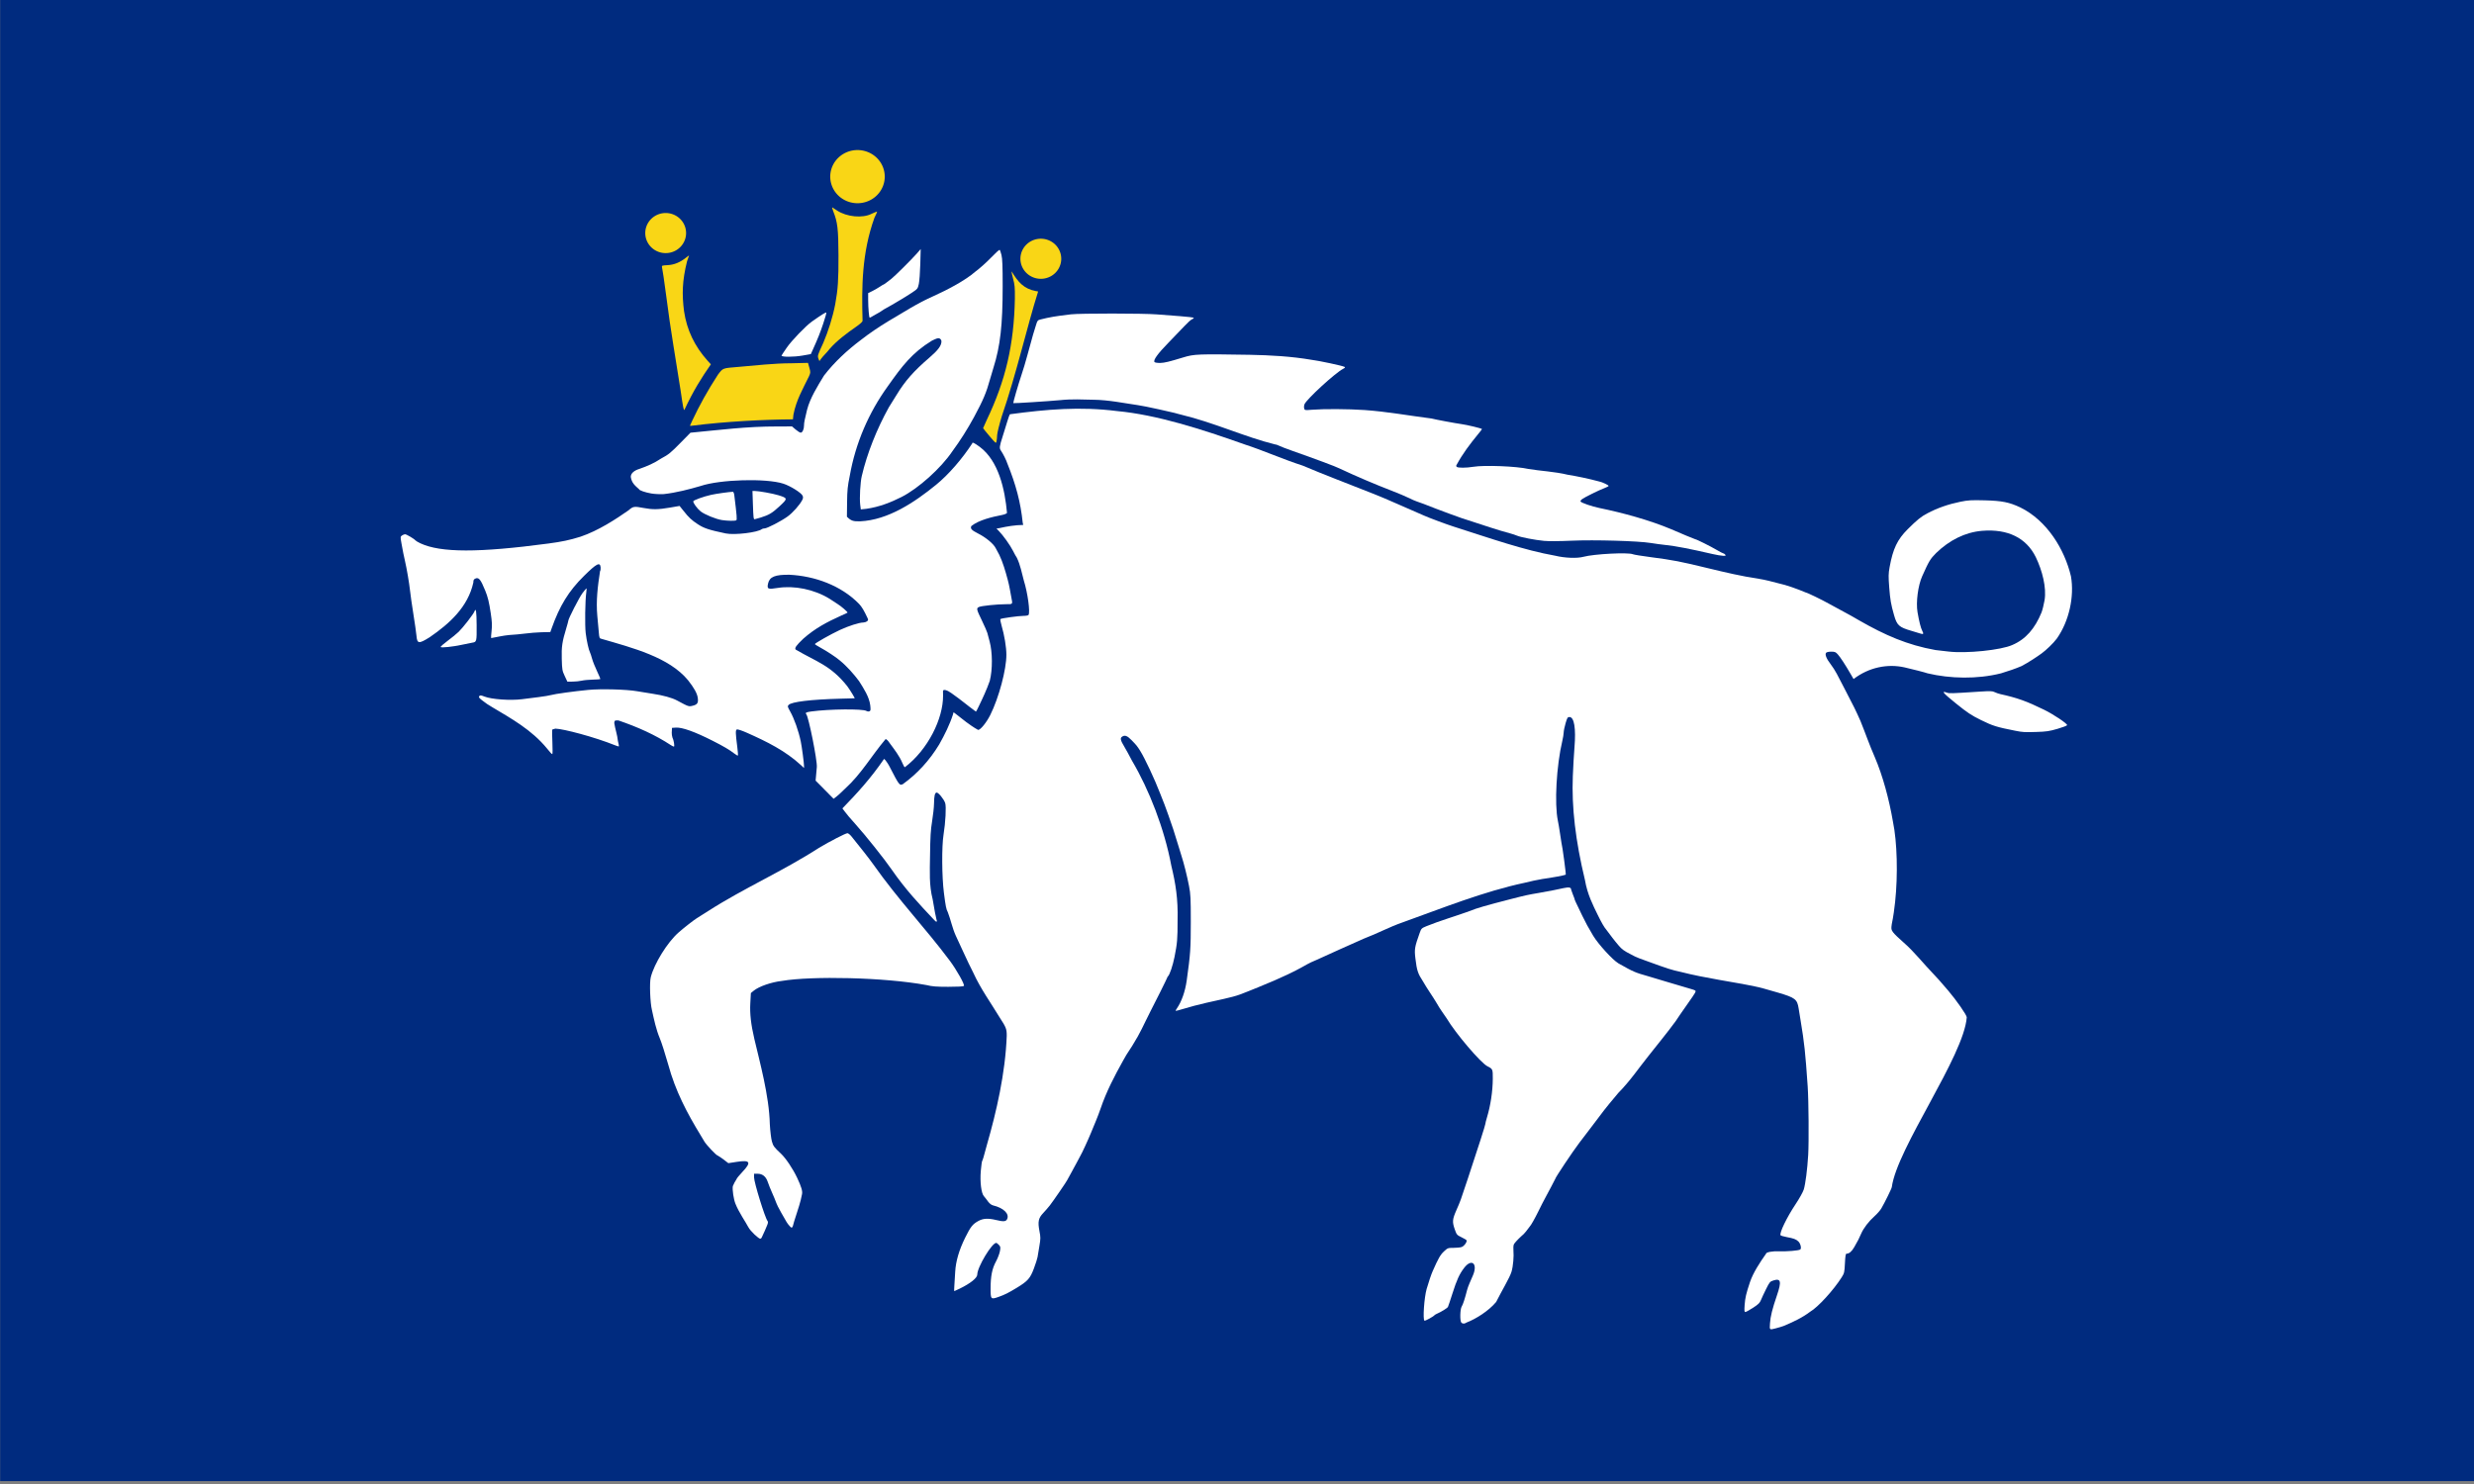 <svg xmlns="http://www.w3.org/2000/svg" width="600" height="360">
  <rect width="100%" height="100%" fill="#808080" stroke="none"/>
  <rect style="fill:#002b7f;fill-opacity:1;stroke:none" width="599.99" height="359.785" x=".038" y="-.496" ry=".027"/>
  <g style="opacity:1">
    <path d="M876.646 620.235c1.091-.699.775-4.774-2.324-29.985-.287-2.337-1.04-4.249-1.672-4.247-3.618.009-20.168 2.328-26.149 3.665-9.232 2.063-21.501 6.52-21.495 7.808.011 2.266 4.898 8.894 8.881 12.046 4.86 3.846 18.282 9.325 25.614 10.457 6.68 1.031 15.727 1.166 17.146.256zM906 616.946c10.12-3.158 13.866-5.417 22.867-13.788 9.756-9.073 9.709-9.473-1.537-12.993C920.681 588.083 903.506 585 898.56 585h-2.461l.533 15.75c.553 16.326.774 18.259 2.086 18.237.43-.007 3.706-.926 7.281-2.041z" style="fill:#fff" transform="matrix(.202 0 0 .202 1.475 .928)"/>
    <g style="fill:#fff">
      <path style="fill:#fff" d="M2125 1590.545c3.025-.761 7.075-1.976 9-2.701 11.084-4.627 22.294-9.777 32-17.164 9.325-5.383 28.098-25.901 37.872-41.393 3.094-4.903 3.322-5.898 3.857-16.75.42-8.529.908-11.537 1.873-11.537 3.213 0 6.26-2.57 9.278-7.824 4.716-8.211 5.667-10.062 8.276-16.117 2.907-6.748 9.165-14.919 16.291-21.27 2.987-2.663 6.556-6.742 7.931-9.065 3.998-6.756 12.622-24.324 12.622-25.712 6.422-47.093 86.531-157.179 90-203.887 0-2.657-12.527-20.676-22.344-32.141-10.35-12.087-12.982-15.062-16.801-18.989-12.145-12.518-24.221-27.942-36.432-38.494-5.741-4.95-11.542-10.575-12.891-12.5-2.263-3.229-2.385-3.981-1.573-9.714 1.988-9.37 3.209-19.076 4.039-26.761 3.487-32.521 2.43-72.23-2.556-96.025-4.642-27.21-12.3-55.527-21.925-78-6.329-14.268-11.339-29.063-17.239-43.5-5.635-12.647-7.97-17.384-18.977-38.5-3.44-6.6-7.66-14.7-9.378-18-1.718-3.3-5.03-8.475-7.36-11.5-5.062-6.572-7.09-11.659-5.439-13.648.67-.807 3.144-1.352 6.139-1.352 4.424 0 5.37.394 7.992 3.331 3.034 3.397 8.829 12.266 15.257 23.352l3.586 6.183c18.525-14.219 41.078-18.558 61.403-13.953 8.168 1.806 25.082 6.178 27.5 7.109 26.947 6.406 59.538 7.226 88.214-.039 8.429-2.528 17.602-5.666 24.634-8.713 8.394-4.378 19.187-11.606 24.215-15.304 5.028-3.698 13.677-11.763 18.069-17.674 14.84-21.097 21.166-50.482 16.981-74.793-7.779-32.793-28.939-67.106-60.864-82.745-13.21-6.223-21.963-7.974-42.456-8.494-16.473-.418-19.997-.214-29.5 1.707-14.231 2.9-27.658 7.496-39.846 14.026-7.194 3.747-12.231 7.835-23.426 19.014-12.387 12.369-17.633 23.391-21.65 45.493-1.427 7.849-1.484 10.982-.447 24.5 1.126 14.675 2.076 20.132 5.747 33 3.561 12.484 5.918 14.609 21.132 19.054 3.684 1.076 8.195 2.446 10.024 3.043 4.276 1.397 4.775.782 2.665-3.285-1.726-3.328-3.697-11.161-5.614-22.312-2.013-11.712.597-31.884 5.565-43 8.192-18.332 9.65-20.762 16.799-27.996 16.019-15.431 34.722-24.942 55.26-26.657 30.763-2.473 53.052 8.487 64.399 31.667 7.833 16.231 13.017 36.65 10.512 51.694-.872 5.05-2.487 11.594-3.59 14.543-7.944 19.474-19.01 32.328-35.082 39.195-13.413 6.153-55.233 10.45-76.733 7.884-4.128-.493-11.106-1.297-15.506-1.787-33.711-6.006-60.686-17.86-91.5-35.512-15.006-8.852-19.94-10.895-37-20.417-7.415-4.237-25.766-13.114-27.111-13.114-11.018-4.605-23.005-8.946-32.717-11.048-7.902-2.039-16.071-4.3-23.672-5.45-20.83-3.08-40.467-7.774-60-12.478-34.641-8.435-42.919-10.038-70-13.556-10.45-1.357-20.034-2.918-21.297-3.468-5.683-2.474-46.748-.362-59.394 3.055-7.671 2.073-22.358 1.511-33.892-1.296-37.287-6.6-76.877-20.545-122.417-35.116-8.15-2.589-29.566-10.567-35-13.038-10.429-4.615-19.66-8.562-30.5-13.337-12.06-5.363-21.642-9.414-31-13.107-30.439-12.094-56.272-21.763-84.5-33.682-23.205-7.438-47.709-18.377-69.5-25.396-52.288-18.575-105.961-35.649-153-40.021-44.605-5.663-84.611-2.133-128.668 3.792-.523.355-1.994 4.246-3.269 8.646-1.276 4.4-3.837 12.67-5.691 18.377-3.761 11.575-4.014 13.761-1.934 16.731 2.515 3.591 6.371 11.28 7.598 15.15 10.477 25.989 15.968 46.585 18.55 71.391l.608 2.649c-9.625.116-19.329 1.708-28.416 3.766l-3.721.646 2.847 2.847c4.989 4.989 13.713 17.224 17.07 23.941 1.787 3.575 3.794 7.175 4.46 8 4.308 8.603 6.148 19.04 8.472 27.5 4.655 14.844 7.808 37.915 5.658 41.394-.376.608-3.013 1.106-5.86 1.106-6.009 0-26.878 2.875-27.896 3.843-.38.361.228 3.807 1.35 7.657 3.424 11.75 5.79 26.009 5.821 35.074.059 17.751-8.999 51.743-19.277 72.344C1177.158 863.028 1169.885 872 1167.045 872c-10.546-5.861-18.54-12.884-27.753-19.953-1.752-1.519-2.292-1.3-2.292.93-3.954 12.342-10.086 24.789-16.748 36.537-11.665 19.194-26.247 35.066-43.65 47.643-2.676 1.115-3.079.983-5.256-1.725-1.297-1.613-5.335-8.895-8.973-16.183-5.842-11.702-8.655-12.869-8.372-12.297-15.735 22.945-31.209 39.99-49.907 59.302l2.704 3.616c2.845 3.805 6.043 7.578 12.785 15.085 12.287 13.68 34.957 42.083 43.416 54.398 17.092 24.692 33.726 42.261 50.446 59.977 3.258 3.927 5.001 3.969 3.525.086-.525-1.382-2.558-12.182-4.516-24-4.393-16.916-3.401-33.922-3.178-51.202.315-24.391.768-32.044 2.532-42.715 1.182-7.15 2.204-16.6 2.271-21 .144-9.427.94-12.88 3.061-13.288 2.009-.387 8.818 7.925 10.358 12.643 1.395 4.274.406 23.129-1.991 37.96-2.271 14.05-2.039 50.53.445 69.809 2.147 16.666 2.723 19.525 4.698 23.309 3.549 9.173 5.414 19.05 9.508 28.067 6.978 14.735 13.478 29.801 21.022 44.5 8.884 19.504 20.961 36.026 31.601 53.642 7.917 12.149 8.623 13.986 8.586 22.329-1.611 44.422-12.359 91.135-23.715 130.529-4.113 15.358-5.059 18.581-5.726 19.5-.399.55-1.157 5.95-1.685 12-1.185 13.576.661 27.322 3.789 30.5 3.127 3.178 6.041 9.759 10.905 10.984 12.576 3.017 19.837 10.04 16.943 16.39-1.419 3.115-4.226 3.355-13.376 1.146-9.448-2.281-15.463-1.951-21.124 1.159-6.949 3.818-9.392 6.905-15.91 20.106-7.34 14.865-11.265 28.313-11.98 41.043-.299 5.319-.751 12.709-1.004 16.422-.253 3.712-.32 6.75-.148 6.75.172 0 3.034-1.318 6.36-2.929 12.959-6.277 21.307-12.934 21.307-16.99 0-8.866 17.514-38.081 22.829-38.081.453 0 1.833 1.075 3.068 2.39 2.059 2.192 2.163 2.836 1.252 7.765-.546 2.956-2.669 8.477-4.718 12.27-4.631 8.574-6.428 17.591-6.43 32.258 0 13.187.267 13.478 9.468 10.244 7.382-2.595 11.9-4.856 22.103-11.066 13.084-7.963 15.934-11.187 20.405-23.087 2.123-5.65 4.105-11.848 4.405-13.774.3-1.925 1.287-7.875 2.195-13.222 1.516-8.932 1.521-10.395.066-18-2.145-11.215-1.235-15.544 4.549-21.625 2.434-2.559 6.006-6.678 7.939-9.153 4.067-5.208 20.869-29.704 20.869-30.426 3.379-6.436 7.348-13.082 10.679-19.574 2.391-4.675 4.793-9.175 5.337-10 1.439-2.181 9.39-19.426 12.448-27 4.009-9.785 8.258-19.502 11.667-29.5 6.904-20.346 16.66-38.925 27.008-57.5 2.721-5.085 4.265-7.584 10.776-17.44 10.957-17.657 12.345-22.64 22.474-42.56 3.139-5.714 19.948-39.54 19.878-40-.042-.275.218-.725.578-1 2.029-1.55 5.909-12.956 7.995-23.5 3.28-16.582 3.659-21.141 3.659-44 .641-25.523-2.339-43.972-7.539-65.5-8.354-44.524-26.677-91.285-47.117-125.904-3.314-6.378-7.529-14.071-9.368-17.096-4.429-7.286-5.107-10.065-2.856-11.711 3.416-2.498 6.316-1.49 11.696 4.061 5.985 6.176 6.48 6.791 10.251 12.728 5.389 8.488 17.502 34.33 23.868 50.922 3.643 8.69 7.105 18.292 10.062 26.5 3.233 8.717 8.387 24.466 11.455 35 1.281 4.4 3.147 10.475 4.146 13.5 2.858 8.653 6.824 24.499 9.135 36.5 1.886 9.79 2.119 14.52 2.116 43 0 32.157-.448 38.538-4.911 70.5-1.81 12.96-6.153 25.32-11.704 33.308-1.073 1.544-1.789 2.939-1.592 3.099.198.161 4.634-1.005 9.859-2.591 9.117-2.766 14.232-4.075 27-7.124 12.768-3.049 30.183-6.187 40.5-10.009 10.317-3.822 33.212-13.34 41-16.684 7.788-3.344 23.821-10.623 33.5-16.17s13.1-6.923 17.5-8.732c18.976-8.687 37.546-17.009 56.686-25.491 17.573-6.705 30.061-13.808 46.79-19.607 47.336-16.96 96.858-36.993 146.524-47.521 6.942-1.682 14.51-3.471 21-4.482 9.29-1.181 27.355-4.518 28.012-5.175.516-.516-4.07-34.695-5.109-38.073-1.547-8.876-2.503-17.825-4.352-26.748-4.268-20.372-1.704-66.148 5.378-96 .848-3.575 1.576-8.075 1.618-10 .042-1.925 1.061-6.875 2.265-11 1.967-6.74 2.441-7.5 4.679-7.5 5.662 0 7.904 13.659 5.992 36.5-.622 7.425-1.511 22.95-1.976 34.5-1.505 37.354 3.201 77.623 14.587 124.831 2.881 17.222 9.942 30.754 15.259 41.669 4.65 9.519 7.939 15.194 10.43 18 4.808 6.461 9.645 12.958 14.851 19 3.707 4.4 6.608 6.495 14.5 10.473 6.416 3.805 14.388 6.32 20.366 8.506 23.476 8.598 29.152 10.407 39.5 12.591 30.05 7.69 63.177 11.971 89 17.407 6.107 1.224 11.946 2.792 28 7.52 20.497 6.037 22.913 7.9 24.639 19.002.427 2.75 1.488 9.275 2.356 14.5 4.497 27.06 5.654 37.834 8.489 79 1.173 17.038 1.542 66.677.613 82.5-1.005 17.122-3.324 35.101-5.353 41.5-.959 3.025-5.372 10.935-9.806 17.578-10.502 15.734-19.648 34.656-18.021 37.287.307.497 3.602 1.47 7.321 2.161 8.519 1.583 11.197 2.578 13.997 5.201 2.709 2.538 4.115 8.63 2.257 9.779-2.079 1.285-15.858 2.433-25.152 2.095-8.319-.302-15.839 1.077-15.839 2.906-7.704 10.929-15.447 22.837-19.271 33.994-4.644 13.905-5.823 18.947-6.426 27.49-.498 7.054-.352 8.51.854 8.51.8 0 4.963-2.28 9.252-5.068 6.36-4.134 8.101-5.833 9.444-9.221.906-2.284 3.672-8.216 6.147-13.182 4.27-8.569 4.725-9.1 8.909-10.424 8.898-2.815 9.867 1.229 4.243 17.701-5.671 16.61-7.91 25.624-8.431 33.943-.508 8.116-.853 7.841 7.279 5.795z" transform="matrix(.202 0 0 .202 1.475 .928)"/>
      <path style="fill:#fff" d="M1753.527 1583.635c11.117-4.254 26.357-13.791 35.441-24.635 5.944-11.985 16.353-29.216 18.448-36.275 2.094-7.059 2.899-19.091 2.344-24.864-.279-2.908-.108-6.434.381-7.836.489-1.402 4.482-5.836 8.874-9.853 4.332-3.336 7.51-8.12 10.449-11.975 1.336-1.267 5.84-9.22 10.009-17.674 6.404-13.376 13.906-26.237 20.527-39.463 0-1.475 21.06-33.014 29-43.43 9.097-12.07 17.201-22.311 26-34.205 2.275-3.307 16.973-21.453 20.593-25.424 14.244-14.407 24.924-30.352 36.157-44.344 11.269-14.278 22.366-27.725 32.75-41.89 1.149-1.905 8.294-12.284 14.985-21.766 9.132-12.943 9.821-14.19 8.361-15.132-.74-.478-3.146-1.326-5.346-1.885-17.552-4.97-36.819-11.107-51.5-15.331-14.879-4.264-16.493-4.718-35.129-15.27-6.609-3.742-24.4-23.179-30.381-33.191-6.163-10.317-8.841-15.231-13.182-24.191-8.415-17.367-9.308-19.329-9.308-20.476-1.3-3.742-2.825-6.886-4-10.766 0-2.668-2.462-3.185-8.836-1.856-3.115.649-8.589 1.798-12.164 2.552-3.575.754-11 2.135-16.5 3.069-14.968 2.541-16.52 2.881-36 7.885-27.987 7.189-41.433 11.089-47 13.63-17.348 6.367-37.077 12.046-53.172 18.626-5.951 2.478-6.244 2.772-8.182 8.204-5.983 16.766-6.446 19.518-5.118 30.451 1.798 14.805 2.93 18.215 9.266 27.923 5.122 9.024 11.729 17.996 16.686 26.51 3.507 6.256 7.499 11.577 11.52 17.506 10.784 18.185 40.91 53.59 49.098 57.7 6.275 3.15 6.406 3.46 6.351 14.948-.072 14.941-2.639 32.063-6.934 46.25-1.108 3.66-2.009 7.26-2.001 8 .013 1.338-8.109 26.721-21.07 65.845-9.06 27.35-8.612 26.113-13.593 37.5-4.99 11.408-5.231 14.272-1.978 23.5 2.188 6.208 2.541 6.62 7.86 9.185 3.063 1.477 5.84 3.125 6.172 3.662 1.05 1.7-2.788 7.082-5.804 8.138-1.595.558-5.992 1.015-9.772 1.015-6.694 0-6.993.111-11.475 4.242-4.285 3.95-6.803 8.351-13.592 23.758-1.783 4.046-4.806 12.967-7.217 21.299-2.95 10.195-4.783 36.818-2.626 38.151.833.515 10.854-4.98 12.101-6.634.286-.38 1.636-1.172 3-1.761 5.037-2.175 12.358-6.716 13.082-8.114.41-.792 2.831-8.01 5.379-16.039 5.217-16.438 8.391-23.394 14.075-30.847 8.921-11.698 16.621-5.316 10.64 8.82-1.309 3.094-3.24 7.552-4.29 9.906-1.051 2.354-2.336 5.954-2.856 8-2.612 10.271-4.939 17.401-6.414 19.652-1.998 3.05-2.323 17.48-.436 19.367 1.58 1.58 3.894 1.519 6.327-.165zM907.354 1481.25c2.632-5.473 5.004-10.885 6.617-15.001.87-2.224.951-3.646.258-4.5-3.087-3.803-16.214-46.283-16.223-52.499L898 1405h4.423c5.567 0 9.722 3.244 11.831 9.235 3.214 9.465 7.448 17.387 10.746 26.444 0 .538 2.497 5.443 5.548 10.9 6.768 12.103 7.355 13.033 10.262 16.27 1.917 2.135 2.468 2.324 3.235 1.112.508-.804.931-1.915.94-2.47.008-.555 1.871-6.63 4.138-13.5s4.493-14.291 4.946-16.491c.453-2.2 1.132-5.275 1.51-6.833.87-3.591-.692-8.935-5.745-19.667-5.162-10.963-13.64-23.628-19.512-29.147-8.407-7.902-9.225-9.007-10.87-14.664-.897-3.084-2.021-12.377-2.499-20.649-.778-34.436-12.378-75.792-18.6-102.541-4.088-17.585-5.518-30.256-4.828-42.761l.677-12.261 3.424-2.822c6.195-5.106 21.194-10.308 33.874-11.748 35.516-6.049 122.753-4.424 173.5 4.981 6.957 1.7 11.713 2.08 26.201 2.094 11.345.01 18.088-.371 18.778-1.062 1.321-1.322-8.763-19.322-16.988-30.325-30.004-40.159-60.771-71.659-92.491-116.581-3.469-4.97-15.904-20.871-25.622-32.766-1.685-2.062-3.81-3.744-4.721-3.737-2.173.017-20.885 9.638-34.288 17.63-42.517 27.588-89.976 48.277-132.627 75.66-5.358 3.466-11.542 7.373-13.742 8.682-3.563 2.12-16.086 11.914-22.318 17.454-13.378 11.893-29.067 37.257-33.185 53.651-1.64 6.529-.753 30.622 1.452 39.41 2.54 11.489 4.914 23.168 9.48 34 1.897 4.408 6.447 18.596 10.063 31.375 8.535 31.575 22.638 58.348 39.033 85.125 1.144 1.925 3.142 5.259 4.439 7.409 2.478 4.106 14.289 16.591 15.696 16.591 4.903 2.833 8.233 5.638 12.994 9.259l10.119-1.56c16.267-2.509 17.865.39 6.706 12.159-3.837 4.047-6.977 7.915-6.977 8.595-1.782 2.766-3.333 5.536-4.486 8.465-.727 4.306 1.027 15.95 3.176 21.082 3.86 9.954 12.587 22.5 15.31 27.833 2.723 5.333 12.656 14.167 14.365 14.167.771 0 1.666-.787 1.989-1.75zM1007.513 942.324c19.06-17.206 31.348-39.025 48.449-59.324 1.07 0 2.985 1.914 5.038 5.035 5.542 7.465 11.635 15.354 15.012 23.494 1.239 3.052 2.615 5.419 3.059 5.26 27.692-21.084 46.075-58.261 45.879-86.111-.12-2.298-.158-4.741-.084-5.429.262-2.437 5.006-1.197 10.284 2.688 12.981 9.132 18.532 14.361 29.264 22.062.243 0 1.643-2.587 3.112-5.75 4.984-10.291 10.02-21.062 13.513-31.25 3.425-13.371 3.331-34.216-.213-47.294-1.074-3.963-2.305-8.556-2.735-10.206-.43-1.65-3.286-8.175-6.347-14.5-6.766-13.981-7.006-15.049-3.744-16.636 2.861-1.392 21.997-3.355 32.75-3.36 8.123-.004 7.861.34 6.179-8.117-.589-2.963-1.45-7.636-1.913-10.386-.463-2.75-1.576-7.7-2.474-11-2.784-10.336-5.775-20.749-10.087-29.751-1.9-3.437-3.792-6.963-4.204-7.837-2.514-5.32-11.849-13.091-21.597-17.979-7.499-3.76-9.308-5.842-7.694-8.857 9.083-7.248 25.072-10.906 36.354-13.119 3.397-.657 6.051-1.744 6.385-2.613-2.5-28.163-10.066-62.424-32.736-79.302-6.765-4.921-8.963-5.942-8.963-4.168-12.251 18.748-28.355 37.458-43.5 49.771-25.488 20.747-57.283 42.277-91.226 43.833-8.327.196-10.876-.631-15.774-5.543l.202-17.218c.172-14.666.643-19.367 3.178-31.718 6.941-39.472 22.83-75.996 45.54-107.489 17.275-24.439 29.212-40.388 53.092-54.984 6.063-2.996 7.757-3.454 9.439-2.554 1.145.613 2.05 2.102 2.05 3.374 0 5.099-4.024 10.563-14.244 19.343-19.131 16.434-29.421 28.118-39.782 45.173-5.373 8.845-5.793 9.52-9.128 14.683-14.474 26.086-26.149 55.341-32.481 82.454-1.766 6.949-2.876 26.753-1.926 34.356l.723 5.786 6.669-.709c15.421-2.13 29.799-7.877 42.296-14.21 20.306-10.315 47.371-34.645 60.873-54.723 9.607-13.043 18.283-26.807 26.002-40.999 11.177-20.729 14.93-29.616 19.427-46 .906-3.3 2.71-9.375 4.009-13.5 8.229-26.132 11.062-51.232 11.062-98 0-23.834-.346-32.911-1.421-37.297-.781-3.188-1.785-6.022-2.23-6.296-.445-.275-5.163 4.036-10.484 9.58-5.321 5.544-13.768 13.069-18.77 16.722-11.854 10.467-34.077 22.078-50.095 29.271-19.01 8.265-37.015 20.06-54 29.963-11.831 7.207-22.995 14.702-33.337 22.791-16.417 12.354-31.694 26.484-44.163 42.686-7.718 12.631-16.77 27.105-20.344 41.08C958.657 499.698 958 503.108 958 506.467c0 4.483-1.889 8.533-3.981 8.533-.913 0-3.631-1.688-6.041-3.75l-4.382-3.75-18.048.06c-36.258-.086-68.345 4.142-103.884 7.502l-11.402 11.616C797.853 539.319 795.507 541.23 786.5 546.036c-8.451 5.662-16.772 9.207-26 12.429-6.678 2.008-10.487 5.515-10.495 9.663 1.153 7.456 5.155 10.478 9.995 14.849 0 1.273 7.298 3.801 14.621 5.065 3.916.676 10.666 1.012 15 .746 14.904-1.651 30.655-5.745 44.252-9.745 23.448-7.899 78.617-9.452 99.256-2.793 8.482 2.736 21.52 10.885 23.154 14.471.775 1.7.687 3.007-.337 5.038-3.02 5.985-11.501 15.537-17.771 20.017C930.2 621.473 913.676 630 910.61 630c-1.215 0-2.637.358-3.16.796-4.839 4.054-32.993 7.441-43.45 5.227-20.306-4.298-26.043-6.193-33.5-11.064-7.388-4.826-10.938-8.14-17.048-15.917-2.611-3.323-4.793-6.04-4.85-6.036-.056.004-5.277.901-11.602 1.993-13.791 2.383-20.906 2.496-31.338.5-11.676-2.234-12.797-2.066-18.318 2.75-14.475 10.12-36.092 24.461-57.752 31.715-13.093 4.074-22.164 5.999-38.592 8.189-83.696 11.159-129.171 11.088-153.506-.239-2.747-1.278-5.444-2.869-5.994-3.534-1.636-1.979-10.765-7.381-12.473-7.381-.87 0-2.52.657-3.666 1.46-2.022 1.416-2.043 1.694-.702 9.25 1.66 9.351 2.838 15.256 4.248 21.29 2.135 9.143 5.14 26.763 6.055 35.501.518 4.949 2.349 17.774 4.069 28.499 1.72 10.725 3.368 22.3 3.663 25.723.855 9.923 2.721 10.159 15.807 1.996 24.198-16.576 46.113-36.628 52.5-65.779 0-2.812.516-3.853 2.314-4.673 4.164-1.897 6.339.708 11.881 14.233 3.205 7.821 4.713 14.007 6.736 27.622 1.497 10.071 1.689 14.294.95 20.894-.509 4.55-.745 8.453-.524 8.673 7.253-1.264 13.949-2.956 21.797-3.69 13.057-.613 25.306-2.962 38.517-3.31l10.767-.245 1.403-3.973c9.766-27.646 20.617-45.281 39.056-63.473 15.155-14.952 19.262-17.051 19.921-10.184.175 1.823-.145 3.873-.71 4.555-2.811 18.22-4.945 35.673-3.271 53.711.605 6.281 1.393 14.912 1.75 19.18.616 7.35.789 7.791 3.282 8.334 37.363 10.878 81.105 21.994 103.983 49.805 7.192 9.168 10.776 15.631 11.557 20.838.931 6.208-.322 8.251-5.926 9.662-4.942 1.245-4.898 1.259-18.975-6.314-6.026-3.242-16.692-6.166-29.507-8.089-5.225-.784-13.55-2.135-18.5-3.002-12.638-2.213-43.179-3.034-58.5-1.572-16.59 1.583-40.732 4.908-44.602 6.143-1.706.545-8.456 1.668-15 2.497-6.544.829-15.629 1.977-20.19 2.552-13.812 1.741-36.236.16-44.707-3.153-4.378-1.712-5.398-1.792-6.467-.504-.868 1.046-.168 2.092 3.177 4.751 4.282 3.404 8.51 6.277 12.29 8.352 22.992 13.713 47.66 27.344 66 49.798 4.095 5.138 5.524 6.639 6.321 6.64.373.001.405-6.412.07-14.25-.335-7.838-.432-14.571-.215-14.963.217-.391 1.965-1.006 3.886-1.366 9.549.253 46.58 9.902 71.796 20.069 2.122.894 4.06 1.424 4.306 1.178.246-.246-.252-3.15-1.108-6.453-.7-7.44-3.362-14.518-4.365-21.53.299-3.087.453-3.185 4.929-3.132 23.344 7.992 44.181 17.302 63.03 29.695 1.462.963 3.094 1.75 3.625 1.75 1.139 0-.163-7.987-1.801-11.048-1.176-3.995-.74-7.316-.474-11.452l4.725-.304c7.457-.479 22.593 4.934 43.749 15.647 13.482 6.827 20.327 10.85 26.323 15.472 2.088 1.609 4.03 2.692 4.317 2.405.286-.286-.022-4.728-.685-9.871-2.207-17.118-2.29-20.774-.49-21.464.915-.351 6.26 1.444 12.339 4.145 23.601 10.514 45.739 21.397 64.74 38.919L958 917.736v-2.682c0-3.376-2.616-23.066-3.861-29.055-2.682-12.911-7.838-27.497-12.863-36.392-3.048-5.395-3.197-6.038-1.764-7.622 3.424-3.784 26.685-6.578 62.665-7.527 8.977-.237 16.454-.437 16.614-.445.577-.029-5.267-9.616-8.848-14.514-19.935-25.196-37.17-29.416-61.95-44.007-1.532-1.846.623-4.919 9.152-13.05 14.31-12.607 28.343-20.007 46.1-28.021 3.44-1.434 6.582-2.916 6.983-3.294.644-.607-7.893-7.957-12.344-10.628-.917-.55-4.978-3.204-9.026-5.897-18.66-11.563-42.648-16.203-62.292-13.153-12.087 1.961-13.224 1.428-11.672-5.479 1.763-7.849 8.479-10.556 25.605-10.321 30.249 1.469 62.007 12.813 83.615 35.022 3.24 3.43 6.018 8.06 10.01 16.678 1.177 2.54 1.112 3.003-.594 4.25-1.053.77-2.996 1.399-4.319 1.399-4.838 0-17.814 4.137-28.213 8.995-10.92 5.102-30.013 15.915-29.988 16.985.007.286 2.819 2.055 6.25 3.931 8.118 4.439 18.822 11.481 23.477 15.444 8.823 7.159 17.134 16.737 23.249 24.886 5.59 8.784 12.3 18.988 13.543 29.197.609 5.69.474 6.623-1.048 7.207-.961.369-2.547.171-3.524-.439-4.313-2.694-44.525-2.319-66.174.616-6.374.864-7.559 1.534-6.021 3.403 2.851 3.464 13.208 55.374 12.623 63.274-.502 5.821-.91 10.28-1.46 16.384l10.786 10.897L993.5 954.678c5.361-3.756 10.089-8.521 14.013-12.354zM2463 870.669c6.325-1.835 11.5-3.831 11.5-4.434 0-2.023-16.488-13.029-27.799-18.557-20.926-10.227-32.024-14.194-52.201-18.664-2.2-.487-5.385-1.584-7.077-2.437-2.643-1.332-5.184-1.415-18-.586-35.082 2.269-36.149 2.3-39.457 1.147-6.969-2.429-4.532.447 11.034 13.025 13.822 11.169 18.475 14.257 30.131 19.997 14.131 6.959 18.897 8.441 41.369 12.861 8.757 1.722 10.719 1.833 25 1.404 12.149-.364 15.521-.861 25.5-3.757z" transform="matrix(.202 0 0 .202 1.475 .928)"/>
      <path style="fill:#fff" d="M691 812.864c2.475-.598 8.427-1.176 13.226-1.285 4.799-.109 8.923-.396 9.164-.638.241-.242-1.513-4.527-3.899-9.521-2.385-4.994-5.066-11.744-5.958-15-.892-3.256-2.005-6.626-2.473-7.49-1.569-2.89-4.009-13.844-5.163-23.182-1.132-9.163-.704-39.041.703-48.998.369-2.612.45-4.75.179-4.75s-2.43 2.587-4.798 5.75C688.115 712.913 675 738.541 675 740.933c0 .53-1.069 4.474-2.376 8.765-4.978 16.342-5.875 22.428-5.462 37.039.367 12.967.572 14.153 3.561 20.513l3.172 6.75 6.303-.025c3.466-.013 8.328-.514 10.803-1.112zM547 769.788c5.225-1.116 10.85-2.256 12.5-2.534 5.538-.933 5.567-1.041 5.453-20.901-.097-16.988-.832-21.576-2.659-16.603-1.163 3.165-13.949 19.655-18.921 24.403-2.68 2.559-8.799 7.558-13.598 11.108-4.799 3.55-8.399 6.785-8 7.188 1.06 1.07 14.285-.324 25.225-2.66zM2064 661.5c-.685-.825-1.674-1.5-2.198-1.5s-4.182-1.904-8.127-4.231C2046.286 651.412 2029.411 643 2028.06 643c-.605 0-18.084-7.291-28.56-11.914-26.735-11.223-58.486-19.823-86.5-25.595-9.008-1.835-21.703-6.201-22.695-7.806-.326-.528.484-1.79 1.801-2.806 2.907-2.242 20.576-10.96 27.144-13.392 2.612-.967 4.75-2.108 4.75-2.534 0-.958-7.603-4.572-11-5.229-12.849-3.476-27.003-6.42-38-8.166-15.694-3.833-33.465-4.59-47.166-6.947-14.4-3.303-52.996-4.818-66.334-2.604-8.405 1.396-18.458 1.434-19.817.075-.851-.851-.828-1.573.092-2.861 6.821-12.681 16.015-24.846 24.975-35.73 2.888-3.49 5.25-6.545 5.25-6.789 0-.756-18.395-5.189-25-6.025-6.129-.775-32.384-5.688-35.5-6.644-26.816-3.407-53.61-8.326-80.596-10.205-19.698-1.329-48.904-1.483-63.109-.333-8.602.696-8.713.676-9.305-1.685-.33-1.314-.163-3.497.371-4.851 2.362-5.989 36.846-37.654 46.366-42.578 2.362-1.222 2.773-1.802 1.695-2.399-2.442-1.352-29.981-7.239-39.424-8.427-24.51-4.21-49.701-5.567-73.998-6.042-62.51-1.031-67.091-.856-79.87 3.044-17.386 5.307-22.74 6.599-27.865 6.727-3.179.079-6.247-.369-6.884-1.005-2.039-2.039 3.715-10.077 16.667-23.281 6.744-6.875 15.331-15.812 19.083-19.861 3.752-4.048 7.845-7.75 9.095-8.225 1.251-.475 2.274-1.257 2.274-1.736 0-.479-7.537-1.414-16.75-2.078-9.213-.664-21.7-1.617-27.75-2.119-15.724-1.303-92.157-1.349-103-.062-18.726 2.223-25.239 3.322-36.614 6.177-3.314.832-3.756 1.384-5.337 6.655-.948 3.161-2.573 8.448-3.612 11.748-4.624 16.21-8.858 33.486-13.981 48.612-3.481 10.255-10.11 33.068-9.722 33.456.393.393 42.067-2.271 56.265-3.597 13.317-1.487 27.851-.764 40-.485 17.786.186 36.913 4.078 53.5 6.507 6.656.769 43.909 8.989 52 11.474 39.208 9.432 76.516 26.722 111.954 35.534 1.18 0 3.586.752 5.346 1.672 1.76.919 8.6 3.569 15.2 5.887 27.296 9.589 53.988 19.549 57.083 21.3 20.891 9.817 42.958 19.174 63.804 27.234 7.088 2.72 16.554 6.737 21.035 8.927 5.282 2.867 11.727 4.778 16.577 6.588 16.583 6.666 49.026 18.587 53 19.474 17.44 5.67 37.028 12.323 51 15.976 2.475.645 6.062 1.837 7.972 2.648 4.666 1.982 21.454 5.222 32.528 6.278 5.401.515 18.598.433 33-.207 27.664-1.228 80.307.294 95.121 2.75 4.883.81 13.154 1.928 18.379 2.484 11.975 1.276 28.896 4.547 56 10.825 4.675 1.083 10.243 2.013 12.372 2.066 3.334.084 3.699-.111 2.628-1.403zM956.333 422.392l9.848-1.73 2.294-5.081c6.195-13.725 8.911-20.529 12.618-31.619 2.22-6.64 3.885-12.525 3.701-13.079-.289-.866-5.293 2.218-17.225 10.617-7.263 5.112-24.246 22.707-30.163 31.25C933.883 417.837 931 422.191 931 422.426c0 1.866 14.631 1.846 25.333-.034zM1041.5 374.463c2.2-1.347 4.675-2.744 5.5-3.105.825-.36 2.85-1.616 4.5-2.791 1.65-1.175 4.125-2.673 5.5-3.33 1.375-.657 4.3-2.305 6.5-3.663s6.814-4.091 10.253-6.073c3.439-1.982 9.521-5.768 13.514-8.412 7.126-4.719 7.285-4.917 8.565-10.699.717-3.24 1.519-13.991 1.78-23.891l.476-18-4.295 4.975c-5.938 6.879-27.787 28.588-31.225 31.025-1.552 1.1-4.067 3.013-5.59 4.25-1.523 1.238-3.019 2.25-3.324 2.25-.306 0-2.491 1.303-4.856 2.896-2.365 1.593-6.438 3.933-9.05 5.199l-4.75 2.303.01 8.051c.01 9.698 1.05 21.567 1.887 21.507.333-.024 2.405-1.146 4.605-2.493z" transform="matrix(.202 0 0 .202 1.475 .928)"/>
    </g>
  </g>
  <path style="fill:#f9d616;fill-opacity:1" d="M1189.882 517.913c.065-2.523 2.593-12.753 5.618-22.733 17.425-50.488 30.592-108.697 43.501-149.429-.001-.412-1.173-.75-2.605-.75-14.74-2.804-21.576-11.092-29.085-23.644-.305.305.47 4.287 1.723 8.849 1.959 7.135 2.257 10.462 2.13 23.795-1.056 55.554-11.149 98.316-33.664 145.554-2.475 5.261-4.5 9.776-4.5 10.033 0 .257 3.487 4.569 7.75 9.582 7.655 9.004 7.758 9.08 8.382 6.223.347-1.591.685-4.957.75-7.48zM944.715 499l.603-5.75c3.414-17.416 11.214-30.649 18.672-45.96 1.944-4.395 1.962-4.831.413-10.349l-1.616-5.761-19.643.478c-20.916-.021-44.31 2.719-63.643 4.334-19.754 1.64-18.61 1.208-24.864 9.373C842.005 464.94 832.483 482.154 823.847 500.5c-1.234 2.75-2.44 5.406-2.679 5.902-.248.515 1.016.593 2.949.182 40.654-5.107 85.771-7.313 120.599-7.584zM846.188 432.927l-3.847-4.214C826.536 411.104 817.253 391.585 813.95 369c-2.525-19.935-2.296-35.976 3.603-59.746 1.346-3.71 2.447-6.881 2.447-7.047 0-.166-1.688 1.042-3.75 2.683-7.085 5.639-14.14 8.505-21.992 8.933-6.803.371-7.212.524-6.744 2.536.758 3.257 2.504 15.188 5.362 36.641 4.64 37.325 11.298 74.458 16.994 111.5 2.906 20.03 3.577 23.517 4.469 23.22 10.915-23.28 20.404-38.389 31.848-54.793zM983.468 420.551c1.668-1.694 4.157-4.578 5.532-6.408 8.988-10.088 20.324-18.476 31.017-25.953 6.049-4.217 8.422-6.455 8.271-7.802-1.097-39.665-1.065-80.943 14.3-123.562 1.948-3.867 3.4-7.168 3.227-7.335-.173-.167-3.239 1.059-6.814 2.724-10.829 5.533-29.773 3.633-41.235-3.927-2.346-1.58-4.838-3.225-5.539-3.655-.798-.49-.473 1.206.871 4.542 5.158 12.804 6.16 21.219 6.286 52.824.117 29.396-.644 40.801-3.929 58.844-3.035 15.701-8.462 32.607-14.351 46.403-6.792 14.654-7.04 15.458-5.796 18.754l1.161 3.076 1.984-2.723c1.091-1.498 3.348-4.11 5.016-5.804z" transform="matrix(.202 0 0 .202 1.475 .928)"/>
  <path transform="matrix(1.311 0 0 1.288 -5.559 -6.809)" d="M131.16 49.185a3.776 3.776 0 1 1-0-.004" style="opacity:1;fill:#f9d616;fill-opacity:1;stroke:none"/>
  <path transform="matrix(1.311 0 0 1.288 85.426 -.574)" d="M131.16 49.185a3.776 3.776 0 1 1-0-.004" style="fill:#f9d616;fill-opacity:1;stroke:none"/>
  <path transform="matrix(1.751 0 0 1.708 -15.087 -41.154)" d="M131.16 49.185a3.776 3.776 0 1 1-0-.004" style="opacity:1;fill:#f9d616;fill-opacity:1;stroke:none"/>
</svg>
